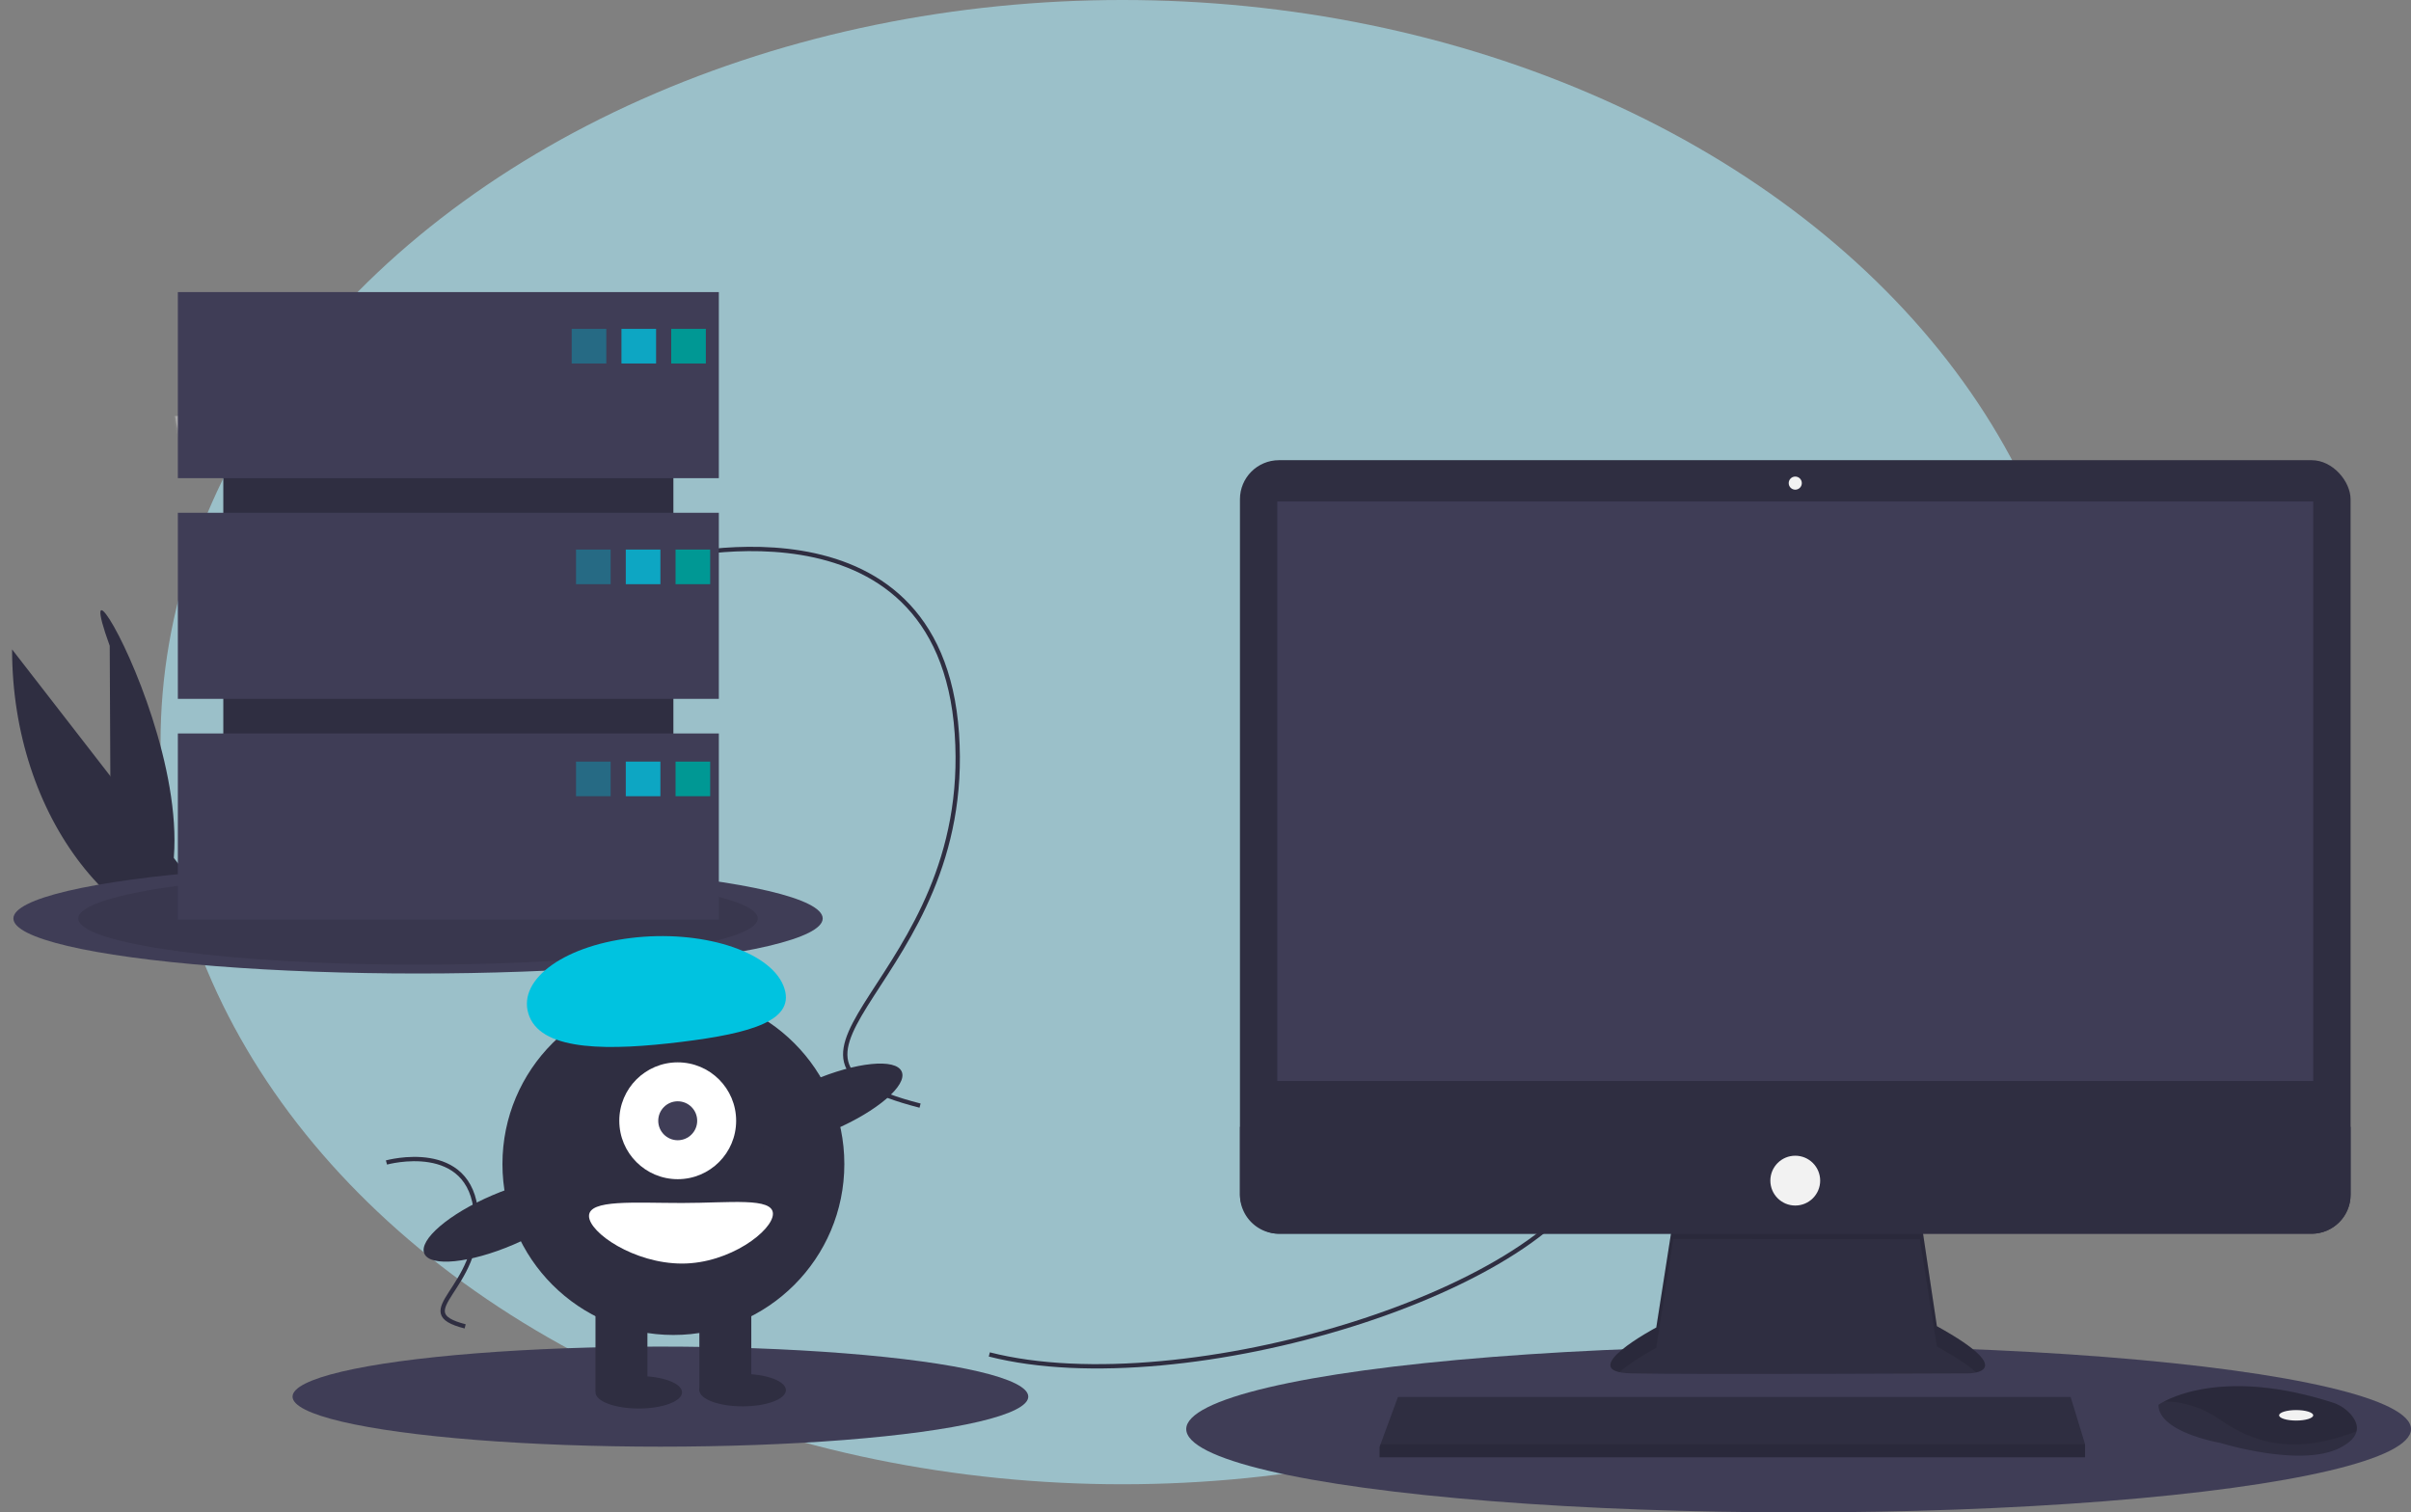 <svg xmlns="http://www.w3.org/2000/svg" width="1114.194" height="699" viewBox="0 0 1114.194 699">
  <rect x="0" y="0" width="1114.194" height="699" fill="#808080" stroke="none"/>
  <g id="Grupo_260" data-name="Grupo 260" transform="translate(351.585 3085)">
    <g id="Grupo_259" data-name="Grupo 259" transform="translate(-962 146)">
      <g id="undraw_server_down_s4lk" transform="translate(6816 -1818)">
        <ellipse id="Elipse_152" data-name="Elipse 152" cx="444.5" cy="343" rx="444.5" ry="343" transform="translate(-6131.391 -1413)" fill="#9bc0c9"/>
        <path id="Trazado_421" data-name="Trazado 421" d="M31.391,151.642c0,77.5,48.618,140.208,108.7,140.208" transform="translate(-6231.391 -1264.5)" fill="#2f2e41"/>
        <path id="Trazado_424" data-name="Trazado 424" d="M243.682,169.873c0-82.649-209.971-47.85-133.419-47.85" transform="translate(-6077.924 -1259.855) rotate(70)" fill="#2f2e41"/>
        <path id="Trazado_425" data-name="Trazado 425" d="M117.224,292.839s15.416-.475,20.061-3.783S161,281.8,162.151,287.1s23.167,26.388,5.763,26.529-40.439-2.711-45.076-5.535S117.224,292.839,117.224,292.839Z" transform="translate(-6242.391 -1513.5)" fill="#a8a8a8"/>
        <path id="Trazado_426" data-name="Trazado 426" d="M168.224,311.785c-17.4.14-40.439-2.711-45.076-5.535-3.531-2.151-4.938-9.869-5.409-13.43-.326.014-.515.02-.515.02s.976,12.433,5.613,15.257,27.672,5.676,45.076,5.535c5.024-.041,6.759-1.828,6.664-4.475C173.879,310.756,171.963,311.755,168.224,311.785Z" transform="translate(-6242.391 -1513.5)" opacity="0.2"/>
        <ellipse id="Elipse_153" data-name="Elipse 153" cx="187" cy="25.44" rx="187" ry="25.44" transform="translate(-6199.391 -1013.94)" fill="#3f3d56"/>
        <ellipse id="Elipse_154" data-name="Elipse 154" cx="157" cy="21.359" rx="157" ry="21.359" transform="translate(-6169.391 -1009.859)" opacity="0.1"/>
        <ellipse id="Elipse_155" data-name="Elipse 155" cx="283" cy="38.5" rx="283" ry="38.5" transform="translate(-5657.391 -791)" fill="#3f3d56"/>
        <ellipse id="Elipse_156" data-name="Elipse 156" cx="170" cy="23.127" rx="170" ry="23.127" transform="translate(-6070.391 -790.627)" fill="#3f3d56"/>
        <path id="Trazado_427" data-name="Trazado 427" d="M494,726.5c90,23,263-30,282-90" transform="translate(-6242.391 -1513.5)" fill="none" stroke="#2f2e41" stroke-miterlimit="10" stroke-width="2"/>
        <path id="Trazado_428" data-name="Trazado 428" d="M341,359.5s130-36,138,80-107,149-17,172" transform="translate(-6242.391 -1513.5)" fill="none" stroke="#2f2e41" stroke-miterlimit="10" stroke-width="2"/>
        <path id="Trazado_429" data-name="Trazado 429" d="M215.4,637.783s39.072-10.82,41.477,24.044-32.16,44.783-5.109,51.7" transform="translate(-6242.391 -1513.5)" fill="none" stroke="#2f2e41" stroke-miterlimit="10" stroke-width="2"/>
        <path id="Trazado_430" data-name="Trazado 430" d="M810.1,663.74l-7.878,50.3s-38.782,20.6-11.513,21.209,155.733,0,155.733,0,24.845,0-14.543-21.815l-7.878-52.719Z" transform="translate(-6242.391 -1513.5)" fill="#2f2e41"/>
        <path id="Trazado_431" data-name="Trazado 431" d="M785.219,734.7c6.193-5.51,17-11.252,17-11.252l7.878-50.3,113.922.107,7.878,49.582c9.185,5.087,14.875,8.987,18.2,11.978,5.059-1.154,10.587-5.444-18.2-21.389l-7.878-52.719L810.1,663.74l-7.877,50.3S769.63,731.35,785.219,734.7Z" transform="translate(-6242.391 -1513.5)" opacity="0.1"/>
        <rect id="Rectángulo_64" data-name="Rectángulo 64" width="513.253" height="357.52" rx="18.046" transform="translate(-5632.567 -1200.311)" fill="#2f2e41"/>
        <rect id="Rectángulo_65" data-name="Rectángulo 65" width="478.713" height="267.837" transform="translate(-5615.297 -1181.224)" fill="#3f3d56"/>
        <circle id="Elipse_157" data-name="Elipse 157" cx="3.03" cy="3.03" r="3.03" transform="translate(-5378.97 -1192.737)" fill="#f2f2f2"/>
        <path id="Trazado_432" data-name="Trazado 432" d="M1123.077,621.322v31.341a18.044,18.044,0,0,1-18.048,18.046H627.87a18.044,18.044,0,0,1-18.046-18.048V621.322Z" transform="translate(-6242.391 -1513.5)" fill="#2f2e41"/>
        <path id="Trazado_433" data-name="Trazado 433" d="M968.978,667.466v6.06H642.968v-4.848l.449-1.212,8.035-21.815h310.86Z" transform="translate(-6211 -1413)" fill="#2f2e41"/>
        <path id="Trazado_434" data-name="Trazado 434" d="M1125.828,762.034c-.594,2.539-2.836,5.217-7.9,7.75-18.179,9.089-55.143-2.424-55.143-2.424s-28.48-4.848-28.48-17.573a22.727,22.727,0,0,1,2.5-1.485c7.643-4.044,32.984-14.021,77.918.422a18.741,18.741,0,0,1,8.541,5.6C1125.079,756.454,1126.507,759.157,1125.828,762.034Z" transform="translate(-6242.391 -1513.5)" fill="#2f2e41"/>
        <path id="Trazado_435" data-name="Trazado 435" d="M1125.828,762.034c-22.251,8.526-42.084,9.162-62.439-4.975-10.265-7.126-19.591-8.89-26.59-8.756,7.643-4.044,32.984-14.021,77.918.422a18.74,18.74,0,0,1,8.541,5.6C1125.079,756.454,1126.507,759.157,1125.828,762.034Z" transform="translate(-6242.391 -1513.5)" opacity="0.1"/>
        <ellipse id="Elipse_158" data-name="Elipse 158" cx="7.878" cy="2.424" rx="7.878" ry="2.424" transform="translate(-5152.339 -761.289)" fill="#f2f2f2"/>
        <circle id="Elipse_159" data-name="Elipse 159" cx="11.513" cy="11.513" r="11.513" transform="translate(-5387.454 -878.846)" fill="#f2f2f2"/>
        <path id="Trazado_436" data-name="Trazado 436" d="M968.978,667.466v6.06H642.968v-4.848l.449-1.212Z" transform="translate(-6211 -1413)" opacity="0.1"/>
        <rect id="Rectángulo_66" data-name="Rectángulo 66" width="208" height="242" transform="translate(-6102.391 -1254)" fill="#2f2e41"/>
        <rect id="Rectángulo_67" data-name="Rectángulo 67" width="250" height="86" transform="translate(-6123.391 -1278)" fill="#3f3d56"/>
        <rect id="Rectángulo_68" data-name="Rectángulo 68" width="250" height="86" transform="translate(-6123.391 -1176)" fill="#3f3d56"/>
        <rect id="Rectángulo_69" data-name="Rectángulo 69" width="250" height="86" transform="translate(-6123.391 -1074)" fill="#3f3d56"/>
        <rect id="Rectángulo_76" data-name="Rectángulo 76" width="16" height="16" transform="translate(-5939.391 -1061)" fill="#00aec9" opacity="0.4"/>
        <path id="Trazado_1021" data-name="Trazado 1021" d="M0,0H16V16H0Z" transform="translate(-5916.391 -1061)" fill="#00c0de" opacity="0.8"/>
        <rect id="Rectángulo_78" data-name="Rectángulo 78" width="16" height="16" transform="translate(-5893.391 -1061)" fill="#009894"/>
        <circle id="Elipse_160" data-name="Elipse 160" cx="79" cy="79" r="79" transform="translate(-5973.391 -954)" fill="#2f2e41"/>
        <rect id="Rectángulo_79" data-name="Rectángulo 79" width="24" height="43" transform="translate(-5930.391 -813)" fill="#2f2e41"/>
        <rect id="Rectángulo_80" data-name="Rectángulo 80" width="24" height="43" transform="translate(-5882.391 -813)" fill="#2f2e41"/>
        <ellipse id="Elipse_161" data-name="Elipse 161" cx="20" cy="7.5" rx="20" ry="7.5" transform="translate(-5930.391 -777)" fill="#2f2e41"/>
        <ellipse id="Elipse_162" data-name="Elipse 162" cx="20" cy="7.5" rx="20" ry="7.5" transform="translate(-5882.391 -778)" fill="#2f2e41"/>
        <circle id="Elipse_163" data-name="Elipse 163" cx="27" cy="27" r="27" transform="translate(-5919.391 -922)" fill="#fff"/>
        <circle id="Elipse_164" data-name="Elipse 164" cx="9" cy="9" r="9" transform="translate(-5901.391 -904)" fill="#3f3d56"/>
        <path id="Trazado_437" data-name="Trazado 437" d="M271.4,536.265c-6.554-16.122,14.4-32.413,46.794-36.387s63.974,5.875,70.528,22-14.917,22.069-47.315,26.042S277.953,552.387,271.4,536.265Z" transform="translate(-6232.291 -1479.35)" fill="#00c3e0"/>
        <ellipse id="Elipse_165" data-name="Elipse 165" cx="39.5" cy="12.4" rx="39.5" ry="12.4" transform="translate(-5866.37 -898.016) rotate(-23.171)" fill="#2f2e41"/>
        <ellipse id="Elipse_166" data-name="Elipse 166" cx="39.5" cy="12.4" rx="39.5" ry="12.4" transform="translate(-6014.369 -845.016) rotate(-23.171)" fill="#2f2e41"/>
        <path id="Trazado_438" data-name="Trazado 438" d="M394,661.5c0,7.732-19.909,23-42,23s-43-14.268-43-22,20.909-6,43-6S394,653.768,394,661.5Z" transform="translate(-6242.391 -1513.5)" fill="#fff"/>
        <rect id="Rectángulo_963" data-name="Rectángulo 963" width="16" height="16" transform="translate(-5941.391 -1261)" fill="#00aec9" opacity="0.4"/>
        <path id="Trazado_1022" data-name="Trazado 1022" d="M0,0H16V16H0Z" transform="translate(-5918.391 -1261)" fill="#00c0de" opacity="0.8"/>
        <rect id="Rectángulo_964" data-name="Rectángulo 964" width="16" height="16" transform="translate(-5895.391 -1261)" fill="#009894"/>
        <rect id="Rectángulo_965" data-name="Rectángulo 965" width="16" height="16" transform="translate(-5939.391 -1159)" fill="#00aec9" opacity="0.4"/>
        <path id="Trazado_1023" data-name="Trazado 1023" d="M0,0H16V16H0Z" transform="translate(-5916.391 -1159)" fill="#00c0de" opacity="0.8"/>
        <rect id="Rectángulo_966" data-name="Rectángulo 966" width="16" height="16" transform="translate(-5893.391 -1159)" fill="#009894"/>
      </g>
    </g>
  </g>
</svg>
